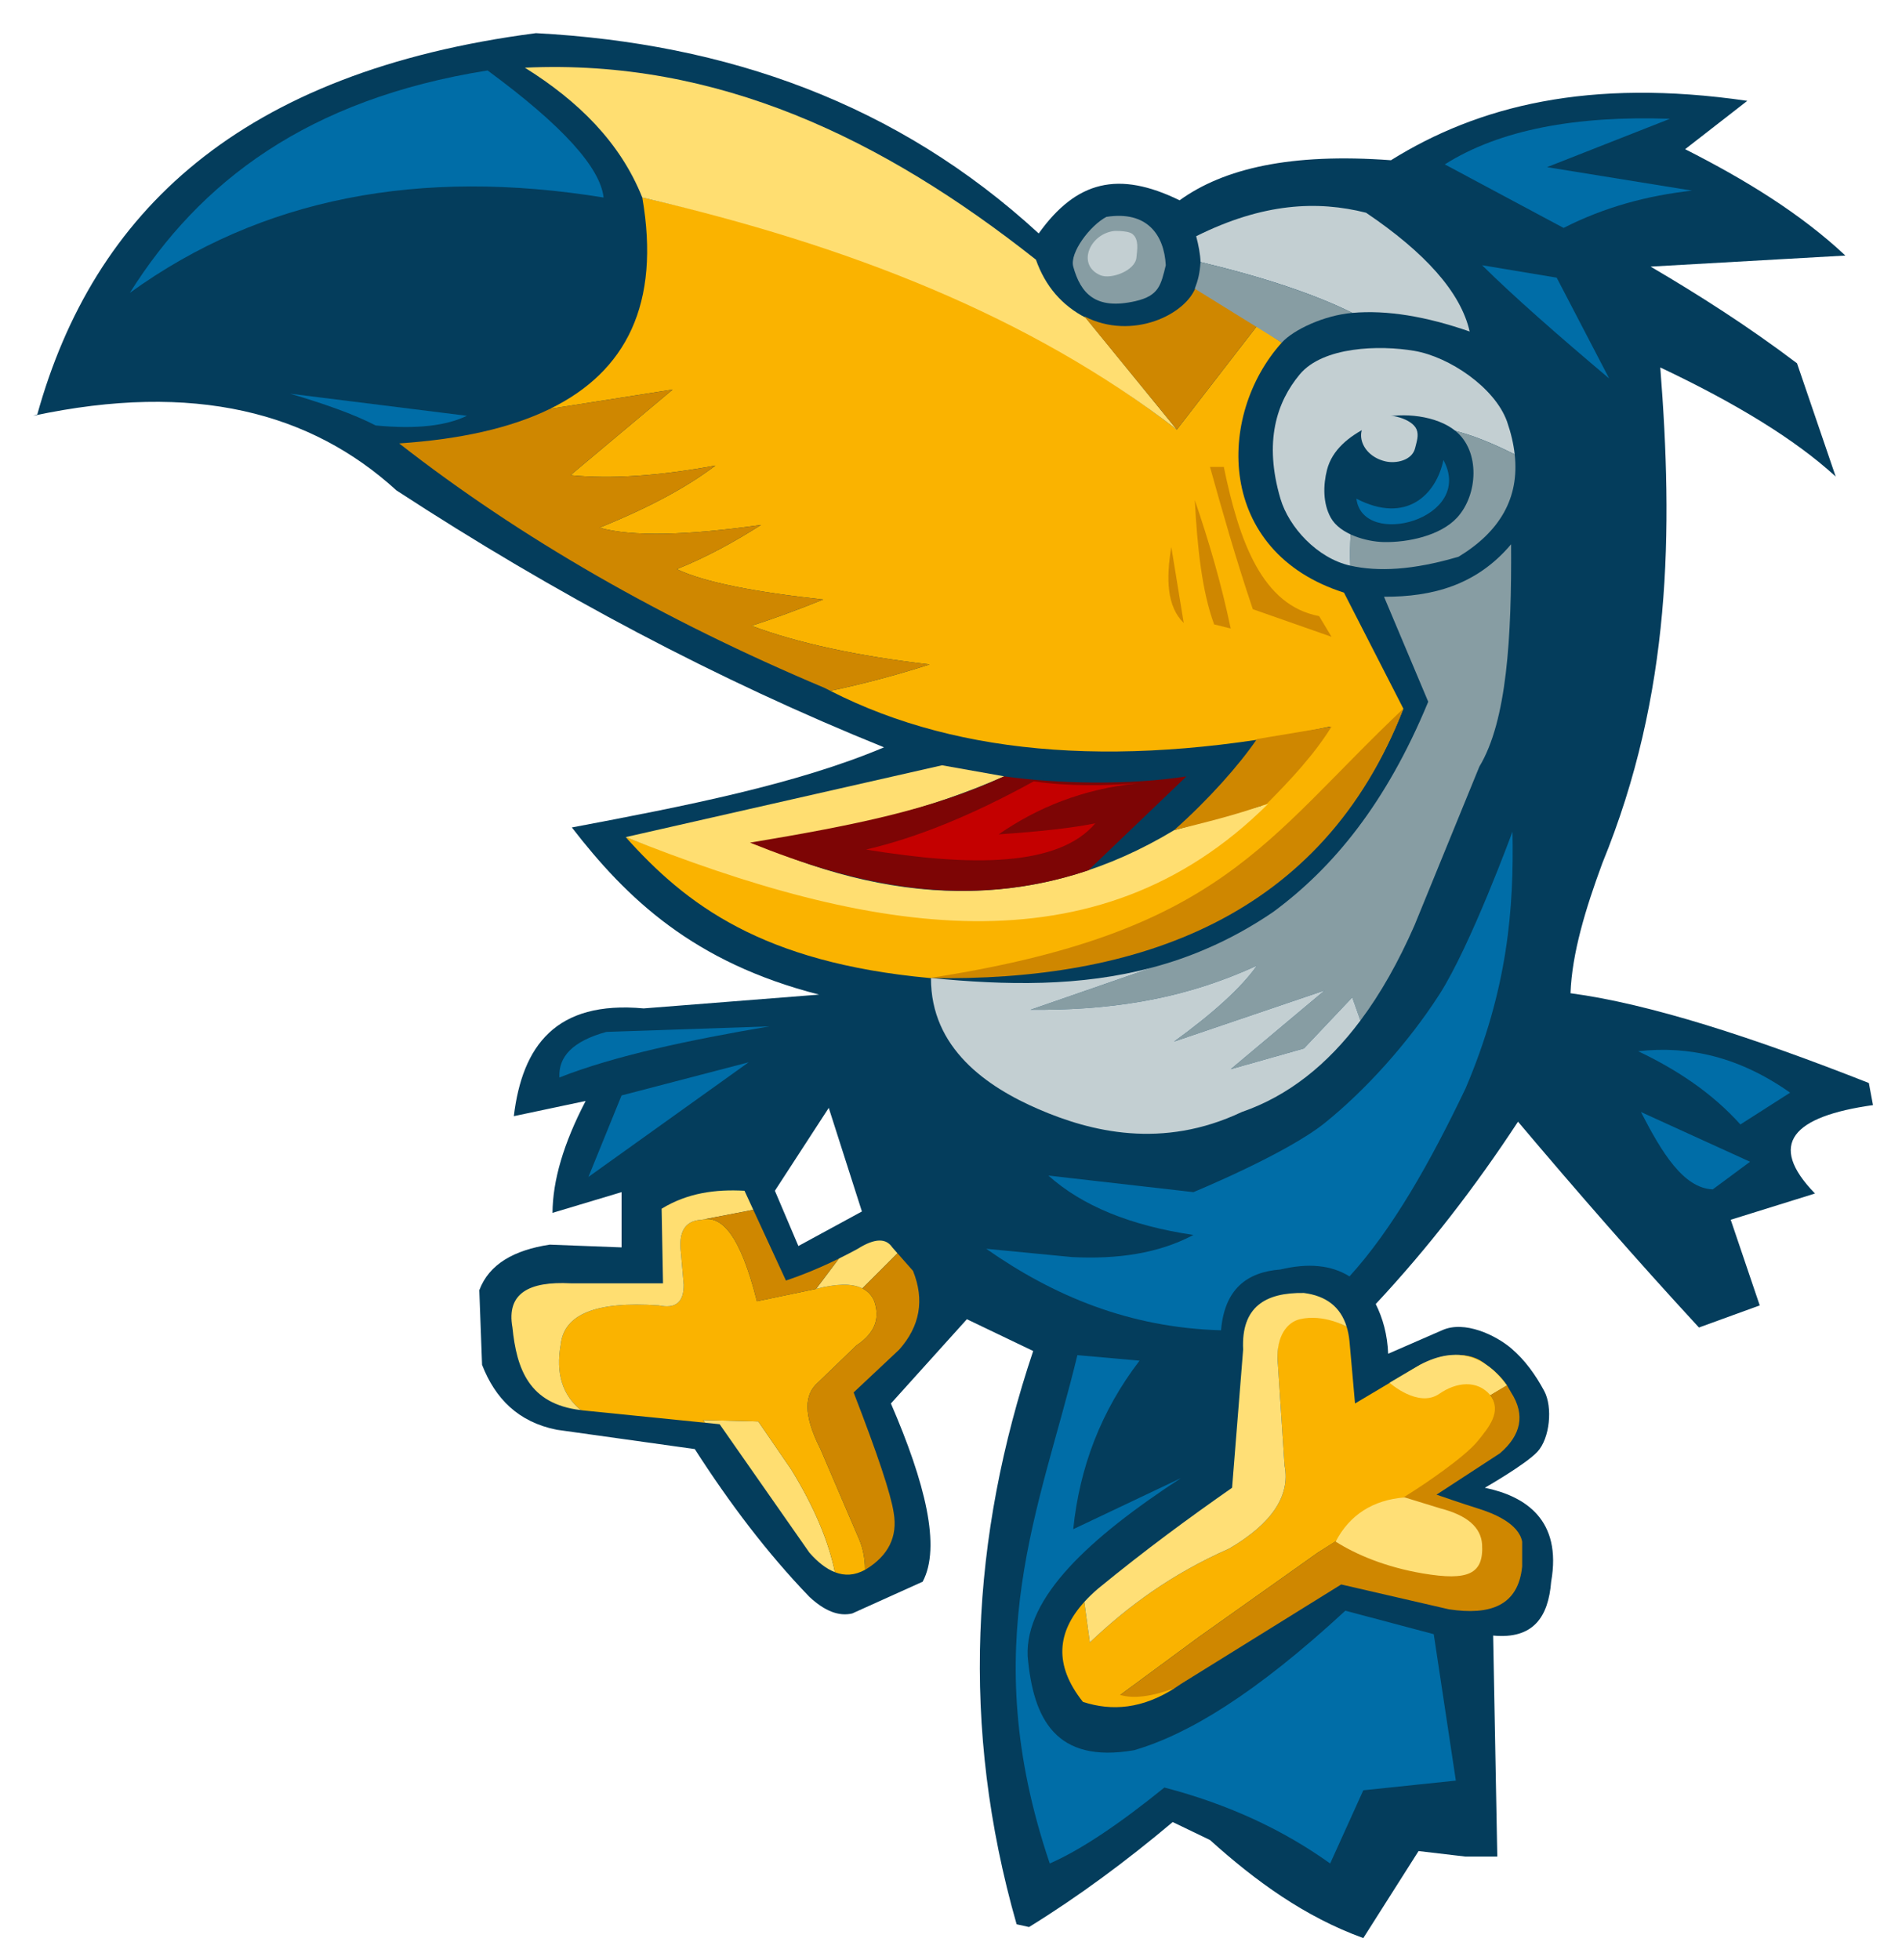 <?xml version="1.0" encoding="UTF-8" standalone="no"?>
<!DOCTYPE svg PUBLIC "-//W3C//DTD SVG 1.1//EN" "http://www.w3.org/Graphics/SVG/1.1/DTD/svg11.dtd">
<svg width="100%" height="100%" viewBox="0 0 1377 1419" version="1.1" xmlns="http://www.w3.org/2000/svg" xmlns:xlink="http://www.w3.org/1999/xlink" xml:space="preserve" xmlns:serif="http://www.serif.com/" style="fill-rule:evenodd;clip-rule:evenodd;stroke-linejoin:round;stroke-miterlimit:2;">
    <g id="Outline">
        <path d="M27,300C67.676,153.774 173.509,51.903 388,24C526.229,31.351 649.574,74.804 752,169C779.311,130.799 809.786,123.407 854,145C885.826,121.998 934.347,110.606 1007,116C1070.03,76.698 1150.48,56.325 1265,73L1220,108C1263.32,129.935 1303.41,154.458 1336,185L1195,193C1230.72,213.963 1266.16,236.64 1301,263L1329,345C1299.81,318.217 1256.78,291.908 1202,266C1211.23,383.614 1210.31,502.124 1160,625C1147.87,657.924 1138.09,690.009 1137,719C1194.66,726.699 1269.45,751.089 1353,784L1356,800C1298.01,808.16 1279.05,828.007 1314,864L1253,883L1274,945L1230,961C1185.04,912.297 1141.61,862.453 1099,812C1068.21,858.952 1034.14,903.173 996,944C1001.1,954.259 1004.43,965.98 1005,980L1044,963C1060.34,955.548 1083.06,966.719 1094,976C1104.23,984.679 1111.91,995.636 1118,1007C1124.17,1018.5 1122.17,1041.17 1113,1051C1104.5,1060.12 1075,1077 1075,1077C1104.31,1083.07 1130.93,1100.18 1123,1145C1120.99,1170.44 1110.2,1186.78 1081,1184L1084,1344L1061,1344L1027,1340L987,1403C944.671,1387.66 909.08,1361.79 876,1332L849,1319C815.479,1347.22 780.921,1372.83 745,1395L736,1393C695.074,1249.86 703.05,1111.95 748,978L700,955L645,1016C669.867,1073.55 681.377,1119.81 668,1145L617,1168C607.333,1170.32 596.99,1166.22 586,1156C555.514,1124.37 528.194,1088.21 503,1049L403,1035C375.143,1029.41 358.471,1012.39 349,988L347,934C354.11,915.051 372.213,904.938 398,901L450,903L450,863L400,878C400.136,854.607 407.989,827.674 424,797L372,808C378.129,757.147 402.358,724.142 466,730L593,720C501.816,696.717 453.591,650.194 414,599C495.753,583.584 576.799,567.737 640,541C520.033,492.516 402.404,430.297 287,355C225.315,298.68 140.831,275.986 24,301L27,300ZM600,802L561,862L578,902L624,877L600,802Z" style="fill:rgb(4,61,92);"/>
    </g>
    <g id="feet-beak" serif:id="feet+beak">
        <path d="M398.224,295.956C453.362,268.992 478.324,219.977 465,143C600.771,173.159 732.556,218.532 852,311L910,236L928,248C880.579,300.543 880.208,399.494 973,429L1016,513C969.949,631.583 866.048,704.769 673,708C551.729,696.782 496.711,654.879 453,606C638.181,675.553 819.068,722.833 963,526C816.863,556.551 695.858,548.503 601.134,500.104C624.14,495.298 648.062,488.977 673,481C619.943,474.772 577.072,465.399 544,453C559.877,447.951 577.247,441.585 596,434C546.687,428.615 509.738,421.507 490,412C512.065,403.136 531.982,392.036 551,380C497.463,387.605 457.645,388.662 434,382C473.479,366.029 499.144,351.227 518,337C477.287,344.529 442.209,346.934 413,344L487,282L398.224,295.956Z" style="fill:rgb(250,179,0);"/>
        <path d="M380,49C418.58,73.116 449.019,102.966 465,143C613.962,177.483 745.37,228.767 852,311L786,230C769.004,221.235 756.832,207.373 750,188C639.166,100.297 519.289,42.524 380,49Z" style="fill:rgb(255,222,113);"/>
        <path d="M682,554L453,606C629.369,676.228 793.416,705.989 918,582L850,601C755.844,657.807 654.173,658.275 546,610C610.867,601.243 671.928,586.404 727,562L682,554Z" style="fill:rgb(255,222,113);"/>
        <path d="M850.431,1222.07C827.111,1236.98 805.105,1238.93 784,1232C762.728,1205.24 765.281,1181.39 785,1159.67L789,1189C816.188,1163.17 847.885,1139.54 890,1121C920.836,1102.86 934.237,1082.86 930,1061L925,985C923.965,967.047 929.678,959.1 938,955C946.322,950.9 962.006,952.91 974.93,960.398C975.93,963.603 976.619,967.134 977,971L981,1016L1023,991C1044.39,978.216 1064.77,977.849 1076,988C1081.84,991.926 1086.86,996.818 1090.98,1002.77L1079,1010C1097.8,1033.25 1041.41,1070.11 1025,1079L954,1124L868,1185L811,1227L850.431,1222.07Z" style="fill:rgb(250,179,0);"/>
        <path d="M785,1159.67L789,1189C816.188,1163.17 847.885,1139.54 890,1121C920.836,1102.86 934.237,1082.86 930,1061L925,985C923.965,967.047 931.972,957.137 941,955C958.322,950.9 974.93,960.398 974.93,960.398C970.478,945.899 959.904,938.049 944,936C916.207,935.559 898.509,945.968 900,977L892,1077C861.222,1098.5 829.515,1121.69 795,1150C791.292,1153.17 787.947,1156.39 785,1159.67Z" style="fill:rgb(255,223,118);"/>
        <path d="M510.402,1029.93L521,1031L586,1124C592.012,1130.82 598.152,1135.71 604.465,1138.12C599.866,1115.51 589.446,1090.83 573,1064L549,1029L509,1028L510.402,1029.93Z" style="fill:rgb(255,222,113);"/>
        <path d="M420.543,1020.79L422,1021L510.402,1029.93L509,1028L549,1029L573,1064C589.446,1090.83 599.866,1115.51 604.465,1138.12C611.506,1140.88 618.758,1140.53 626.257,1136.39C626.26,1126.69 624.178,1118.84 621,1112L594,1049C581.001,1023.43 582.648,1009.23 592,1001L620,974C634.571,964.308 636.813,953.442 633,942C627.439,928.837 611.932,927.651 591,933L548,942C535.957,894.045 522.397,879.352 508,883C495.958,883.581 491.068,891.696 493,907L495,930C495.139,943.124 488.7,947.543 477,945C430.898,941.754 408.425,951.757 406,973C402.108,994.534 407.439,1010.16 420.543,1020.79Z" style="fill:rgb(250,179,0);"/>
        <path d="M624.321,932.679L649.75,907.25L646,903C641.531,896.283 633.447,896.161 621,904C616.454,906.481 611.92,908.836 607.394,911.059L590.813,933.039L591,933C604.981,929.428 616.541,928.77 624.321,932.679Z" style="fill:rgb(255,222,113);"/>
        <path d="M649.75,907.25L624.321,932.679C628.209,934.578 631.153,937.628 633,942C636.813,953.442 634.571,964.308 620,974L592,1001C582.648,1009.23 581.001,1023.43 594,1049L621,1112C624.178,1118.84 626.26,1126.69 626.257,1136.39L627,1136C643.068,1126.1 650.033,1112.55 647,1095C644.94,1081.46 635.17,1052.25 618,1008L651,977C666.065,960.013 669.444,941.021 661,920L649.75,907.25Z" style="fill:rgb(207,135,0);"/>
        <path d="M508,883C508,883 545.375,875.813 545.375,875.813L539,862C518.193,860.848 497.937,863.443 479,875L480,929L413,929C383.402,927.515 366.469,935.897 371,961C374.007,990.863 382.901,1016.4 420.543,1020.79C407.439,1010.16 402.108,994.534 406,973C408.425,951.757 430.898,941.754 477,945C488.7,947.543 495.139,943.124 495,930L493,907C491.068,891.696 495.958,883.581 508,883Z" style="fill:rgb(255,222,113);"/>
        <path d="M545.375,875.813L508,883C522.397,879.352 535.957,894.045 548,942L590.813,933.039L607.394,911.059C594.504,917.414 581.705,922.732 569,927L545.375,875.813Z" style="fill:rgb(207,135,0);"/>
        <path d="M1006,1001C1006,1001 1026.78,1019.51 1042,1009C1054.52,1000.36 1069.46,998.792 1079,1010L1091,1003C1076.33,982.778 1055.9,973.162 1028,988L1006,1001Z" style="fill:rgb(255,223,118);"/>
        <path d="M1090.98,1002.77L1094,1008C1104.58,1024.5 1100.97,1039.04 1086,1052L1040,1082C1040,1082 1059.36,1088.71 1070,1092C1081.26,1095.48 1099.5,1102.86 1102,1116L1102,1134C1099.19,1162.48 1078.81,1169.5 1049,1165L971,1147L855,1219L850.431,1222.07C833.845,1228.18 820.675,1229.86 811,1227L868,1185L954,1124L1027,1077C1027,1077 1060,1055.5 1070,1043C1077.93,1033.09 1087.42,1022.07 1079,1010L1090.98,1002.77Z" style="fill:rgb(207,135,0);"/>
        <path d="M1017,1084C993.828,1085.76 976.859,1096.9 967,1116C981.7,1125.32 1002.97,1134.41 1030,1139C1062.97,1144.6 1074.24,1139.52 1073,1118C1072.16,1105.62 1062.16,1096.95 1043,1092L1017,1084Z" style="fill:rgb(255,223,118);"/>
        <path d="M673,708C823.792,710.823 957.781,663.986 1016,513C915.319,608.091 885.125,675.241 673,708Z" style="fill:rgb(207,135,0);"/>
        <path d="M848,396C844.112,419.086 844.766,439.038 857,451L848,396Z" style="fill:rgb(207,135,0);"/>
        <path d="M865,362C866.803,396.133 870.157,428.027 879,452L891,455C884.12,422.083 875.084,391.479 865,362Z" style="fill:rgb(207,135,0);"/>
        <path d="M886,338L876,338C885.041,370.235 893.983,402.311 907,441L964,461L955,446C913.892,438.283 897.216,392.405 886,338Z" style="fill:rgb(207,135,0);"/>
        <path d="M398.224,295.956L487,282L413,344C442.209,346.934 477.287,344.529 518,337C499.144,351.227 473.479,366.029 434,382C457.645,388.662 497.463,387.605 551,380C531.982,392.036 512.065,403.136 490,412C509.738,421.507 546.687,428.615 596,434C577.247,441.585 559.877,447.951 544,453C577.072,465.399 619.943,474.772 673,481C648.062,488.977 624.14,495.298 601.134,500.104L597,498C479.208,448.408 376.6,389.372 289,321C332.794,318.05 369.583,309.983 398.224,295.956Z" style="fill:rgb(207,135,0);"/>
        <path d="M910,535C896.845,554.14 875.265,578.505 850,601C871.943,595.449 893.65,590.372 917,582C933.838,565.082 951.438,546.362 964,526L910,535Z" style="fill:rgb(207,135,0);"/>
        <path d="M785,229L852,311L910,236L866,207C859.277,227.58 819.673,246.923 785,229Z" style="fill:rgb(207,135,0);"/>
    </g>
    <g id="lights">
        <path d="M94,212C189.146,143.17 303.97,121.341 437,143C434.567,121.23 407.046,90.73 353,51C222.653,71.706 144.575,131.555 94,212Z" style="fill:rgb(0,109,167);"/>
        <path d="M210,285C234.377,292.184 255.996,299.727 272,308C302.328,310.907 323.464,308.03 338,301L210,285Z" style="fill:rgb(0,109,167);"/>
        <path d="M1046,119C1085.74,93.885 1140.85,83.636 1209,86L1120,121L1225,138C1193.04,141.542 1161.9,149.75 1132,165L1046,119Z" style="fill:rgb(0,109,167);"/>
        <path d="M1073,192L1127,201L1165,274C1128.03,242.824 1095.69,214.472 1073,192Z" style="fill:rgb(0,109,167);"/>
        <path d="M1186,761C1213.74,774.22 1239.13,790.841 1260,814L1296,791C1259.33,765.107 1222.67,756.818 1186,761Z" style="fill:rgb(0,109,167);"/>
        <path d="M1188,805L1267,841L1240,861C1218.67,860.151 1202.99,834.138 1188,805Z" style="fill:rgb(0,109,167);"/>
        <path d="M439,747C414.422,753.746 404.18,765.096 405,780C445.015,764.225 498.853,752.916 557,743L439,747Z" style="fill:rgb(0,109,167);"/>
        <path d="M542,769L450,793L426,852L542,769Z" style="fill:rgb(0,109,167);"/>
        <path d="M780,981L825,985C797.218,1021.25 781.581,1062.05 777,1107L855,1070C788.805,1113.23 742.081,1156.31 744,1199C747.978,1244.34 764.257,1276.82 821,1267C859.934,1255.71 908.577,1226.41 974,1166L1038,1183L1054,1289L987,1296L963,1349C929.175,1324.74 889.446,1306.14 843,1294C810.403,1320.39 782.436,1339.21 760,1349C706.204,1190.09 753.309,1091.66 780,981Z" style="fill:rgb(0,109,167);"/>
        <path d="M759,851L864,863C864,863 931.103,835.412 959,813C988.667,789.167 1019.49,754.924 1042,720C1064.67,684.833 1095,602 1095,602C1096.07,657.563 1091.72,715.936 1061,788C1035.34,841.576 1008.15,889.754 977,924C963.858,915.759 947.143,914.182 927,919C902.645,920.86 886.524,933.241 884,963C817.732,961.165 762.832,938.218 714,904L776,910C808.912,911.701 838.77,907.4 864,894C818.148,887.205 783.295,872.769 759,851Z" style="fill:rgb(0,109,167);"/>
    </g>
    <g id="whites">
        <path d="M869.159,189.702C915.356,200.785 951.939,213.081 979.066,226.507C1003.93,224.296 1032.34,228.984 1064,240C1057.52,211.374 1031.45,182.705 989,154C953.84,145.095 914.405,146.856 866,171C867.732,177.571 868.939,183.874 869.159,189.702Z" style="fill:rgb(195,207,210);"/>
        <path d="M801,157C789.122,163.26 774.264,183.08 777,193C782.333,212.333 793.06,224.635 822,218C839.11,214.077 840.464,206.345 844,192C842.804,169.88 830.347,152.399 801,157Z" style="fill:rgb(135,157,163);"/>
        <path d="M807.072,167.166C789.016,168.906 779.149,191.764 796.639,199.241C804.207,202.476 821.824,196.024 822.749,186.464C823.318,180.58 824.711,173.23 819.758,169.323C816.069,166.414 802.991,167.359 807.072,167.166Z" style="fill:rgb(195,207,210);"/>
        <path d="M977.572,409.47C953.707,404.175 933.077,381.639 927,361C914.905,319.922 924.167,291.167 941,271C957.833,250.833 998.667,249.667 1024,254C1049.33,258.333 1082.11,280.49 1091,305C1093.92,313.419 1095.78,321.397 1096.61,328.956C1064.78,312.875 1036.77,304.648 1015.92,311.011C990.794,318.682 976.069,347.557 977.572,409.47Z" style="fill:rgb(195,207,210);"/>
        <path d="M977.572,409.47C976.069,347.557 990.794,318.682 1015.92,311.011C1036.77,304.648 1064.78,312.875 1096.61,328.956C1100.14,360.738 1085.61,385.007 1056,403C1022.82,412.832 997.625,413.961 977.572,409.47Z" style="fill:rgb(135,157,163);"/>
        <path d="M869.159,189.702C868.557,198.028 867.424,202.6 865,209L928,248C936.531,238.657 958.601,228.241 979.066,226.507C951.94,213.085 915.357,200.801 869.159,189.702Z" style="fill:rgb(135,157,163);"/>
        <path d="M1006.71,302.636C1006.71,301.625 1003.25,302.827 1002.56,303.081C998.081,304.725 993.901,307.24 989.665,309.396C976.906,315.892 964.52,325.38 960.744,340.046C957.865,351.226 957.689,364.494 963.496,374.847C970.182,386.769 989.161,392.12 1001.72,392.397C1018.99,392.777 1042.74,387.924 1054.93,374.669C1070.05,358.216 1071.75,326.646 1053.79,312.004C1039.89,300.677 1015.7,298.409 999.057,302.665" style="fill:rgb(4,61,92);"/>
        <path d="M996.607,301.604C978.677,307.05 983.282,329.385 1003,333.985C1010.69,335.78 1022.37,333.335 1024.51,324.365C1025.63,319.659 1027.34,315.169 1025.54,310.841C1022.39,303.286 1006.26,298.672 996.607,301.604Z" style="fill:rgb(195,207,210);"/>
        <path d="M982,361C986.484,397.618 1068.06,375.617 1045,333C1039.76,358.183 1018.02,379.652 982,361Z" style="fill:rgb(0,109,167);"/>
        <path d="M873.43,686.818C889.784,679.802 905.98,670.97 922,660C964.812,628.364 1003.4,582.047 1034,508L1002,432C1036.82,432.103 1068.9,423.785 1094,394C1094.42,460.996 1091.06,521.746 1071,555L1024,670C1012.53,696.16 999.573,719.225 984.923,738.78L979,722L944,759L891,774L959,717L850,754C877.757,733.848 898.42,715.36 910,699C853.267,725.185 799.199,731.358 746,731L834.668,700.276C847.566,696.823 860.388,692.445 873.11,686.956L873.507,686.818L873.43,686.818Z" style="fill:rgb(135,157,163);"/>
        <path d="M834.668,700.276L746,731C799.199,731.358 853.267,725.185 910,699C898.42,715.36 877.757,733.848 850,754L959,717L891,774L944,759L979,722L984.923,738.78C961.043,770.746 932.675,793.389 899,805C841.327,832.316 789.5,819.167 752,803C714.5,786.833 673.803,758.866 674,708C728.201,713.279 782.062,714.438 834.668,700.276Z" style="fill:rgb(195,207,210);"/>
        <path d="M873.11,686.956L873.43,686.818L873.507,686.818L873.11,686.956Z" style="fill:rgb(195,207,210);"/>
        <path d="M727,562C675.002,586.029 618.938,597.332 543,610C618.647,640.455 699.38,659.796 788,630L859,562C817.667,568.608 764.333,567.332 727,562Z" style="fill:rgb(125,5,5);"/>
        <path d="M748.351,565.639C703.898,590.137 663.475,606.536 627,615C704.306,627.654 766.512,627.26 793,596C777.38,599.217 754.248,601.898 723,604C750.919,584.687 783.605,571.162 824,567C799.073,568.931 773.955,569.283 748.351,565.639Z" style="fill:rgb(196,0,0);"/>
    </g>
</svg>
